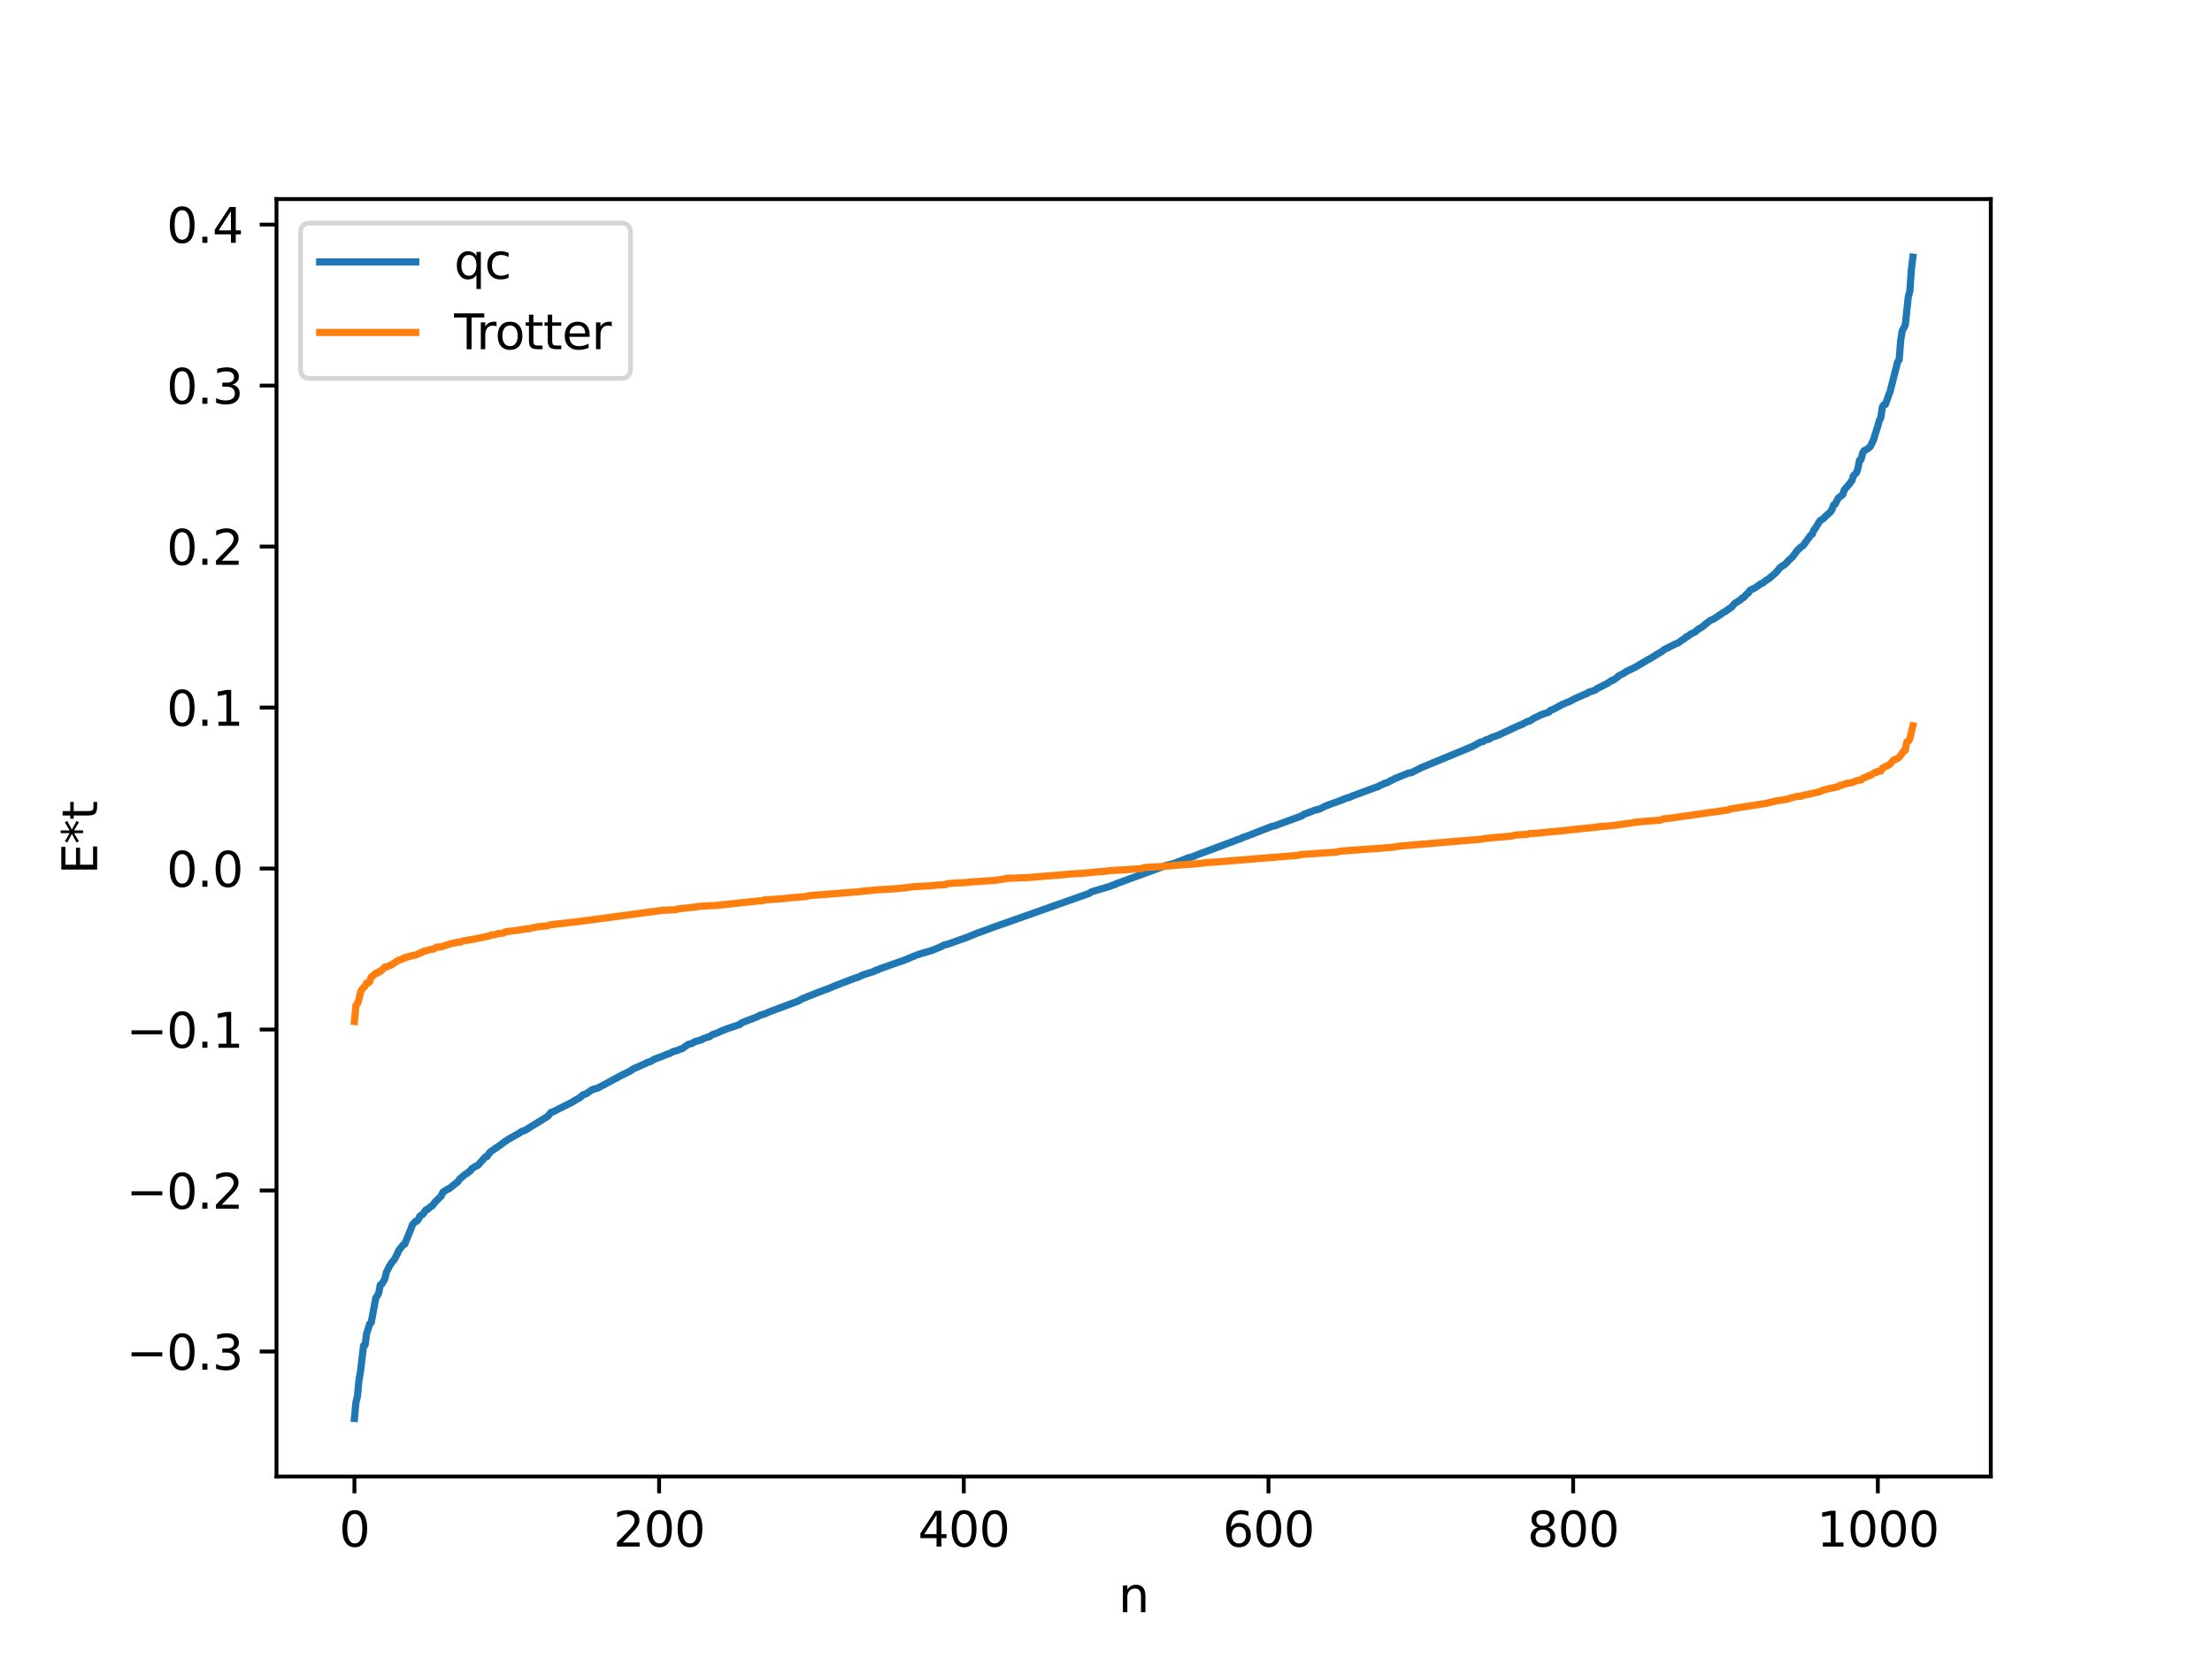 <?xml version="1.0" encoding="utf-8" standalone="no"?>
<!DOCTYPE svg PUBLIC "-//W3C//DTD SVG 1.1//EN"
  "http://www.w3.org/Graphics/SVG/1.1/DTD/svg11.dtd">
<svg xmlns:xlink="http://www.w3.org/1999/xlink" width="460.8pt" height="345.6pt" viewBox="0 0 460.8 345.6" xmlns="http://www.w3.org/2000/svg" version="1.1">
 <defs>
  <style type="text/css">*{stroke-linejoin: round; stroke-linecap: butt}</style>
 </defs>
 <g id="figure_1">
  <g id="patch_1">
   <path d="M 0 345.6 
L 460.8 345.6 
L 460.8 0 
L 0 0 
z
" style="fill: #ffffff"/>
  </g>
  <g id="axes_1">
   <g id="patch_2">
    <path d="M 57.6 307.584 
L 414.72 307.584 
L 414.72 41.472 
L 57.6 41.472 
z
" style="fill: #ffffff"/>
   </g>
   <g id="matplotlib.axis_1">
    <g id="xtick_1">
     <g id="line2d_1">
      <defs>
       <path id="m6171310577" d="M 0 0 
L 0 3.5 
" style="stroke: #000000; stroke-width: 0.8"/>
      </defs>
      <g>
       <use xlink:href="#m6171310577" x="73.833" y="307.584" style="stroke: #000000; stroke-width: 0.8"/>
      </g>
     </g>
     <g id="text_1">
      <!-- 0 -->
      <g transform="translate(70.651 322.182) scale(0.1 -0.1)">
       <defs>
        <path id="DejaVuSans-30" d="M 2034 4250 
Q 1547 4250 1301 3770 
Q 1056 3291 1056 2328 
Q 1056 1369 1301 889 
Q 1547 409 2034 409 
Q 2525 409 2770 889 
Q 3016 1369 3016 2328 
Q 3016 3291 2770 3770 
Q 2525 4250 2034 4250 
z
M 2034 4750 
Q 2819 4750 3233 4129 
Q 3647 3509 3647 2328 
Q 3647 1150 3233 529 
Q 2819 -91 2034 -91 
Q 1250 -91 836 529 
Q 422 1150 422 2328 
Q 422 3509 836 4129 
Q 1250 4750 2034 4750 
z
" transform="scale(0.016)"/>
       </defs>
       <use xlink:href="#DejaVuSans-30"/>
      </g>
     </g>
    </g>
    <g id="xtick_2">
     <g id="line2d_2">
      <g>
       <use xlink:href="#m6171310577" x="137.304" y="307.584" style="stroke: #000000; stroke-width: 0.8"/>
      </g>
     </g>
     <g id="text_2">
      <!-- 200 -->
      <g transform="translate(127.76 322.182) scale(0.1 -0.1)">
       <defs>
        <path id="DejaVuSans-32" d="M 1228 531 
L 3431 531 
L 3431 0 
L 469 0 
L 469 531 
Q 828 903 1448 1529 
Q 2069 2156 2228 2338 
Q 2531 2678 2651 2914 
Q 2772 3150 2772 3378 
Q 2772 3750 2511 3984 
Q 2250 4219 1831 4219 
Q 1534 4219 1204 4116 
Q 875 4013 500 3803 
L 500 4441 
Q 881 4594 1212 4672 
Q 1544 4750 1819 4750 
Q 2544 4750 2975 4387 
Q 3406 4025 3406 3419 
Q 3406 3131 3298 2873 
Q 3191 2616 2906 2266 
Q 2828 2175 2409 1742 
Q 1991 1309 1228 531 
z
" transform="scale(0.016)"/>
       </defs>
       <use xlink:href="#DejaVuSans-32"/>
       <use xlink:href="#DejaVuSans-30" x="63.623"/>
       <use xlink:href="#DejaVuSans-30" x="127.246"/>
      </g>
     </g>
    </g>
    <g id="xtick_3">
     <g id="line2d_3">
      <g>
       <use xlink:href="#m6171310577" x="200.775" y="307.584" style="stroke: #000000; stroke-width: 0.8"/>
      </g>
     </g>
     <g id="text_3">
      <!-- 400 -->
      <g transform="translate(191.231 322.182) scale(0.1 -0.1)">
       <defs>
        <path id="DejaVuSans-34" d="M 2419 4116 
L 825 1625 
L 2419 1625 
L 2419 4116 
z
M 2253 4666 
L 3047 4666 
L 3047 1625 
L 3713 1625 
L 3713 1100 
L 3047 1100 
L 3047 0 
L 2419 0 
L 2419 1100 
L 313 1100 
L 313 1709 
L 2253 4666 
z
" transform="scale(0.016)"/>
       </defs>
       <use xlink:href="#DejaVuSans-34"/>
       <use xlink:href="#DejaVuSans-30" x="63.623"/>
       <use xlink:href="#DejaVuSans-30" x="127.246"/>
      </g>
     </g>
    </g>
    <g id="xtick_4">
     <g id="line2d_4">
      <g>
       <use xlink:href="#m6171310577" x="264.246" y="307.584" style="stroke: #000000; stroke-width: 0.8"/>
      </g>
     </g>
     <g id="text_4">
      <!-- 600 -->
      <g transform="translate(254.702 322.182) scale(0.1 -0.1)">
       <defs>
        <path id="DejaVuSans-36" d="M 2113 2584 
Q 1688 2584 1439 2293 
Q 1191 2003 1191 1497 
Q 1191 994 1439 701 
Q 1688 409 2113 409 
Q 2538 409 2786 701 
Q 3034 994 3034 1497 
Q 3034 2003 2786 2293 
Q 2538 2584 2113 2584 
z
M 3366 4563 
L 3366 3988 
Q 3128 4100 2886 4159 
Q 2644 4219 2406 4219 
Q 1781 4219 1451 3797 
Q 1122 3375 1075 2522 
Q 1259 2794 1537 2939 
Q 1816 3084 2150 3084 
Q 2853 3084 3261 2657 
Q 3669 2231 3669 1497 
Q 3669 778 3244 343 
Q 2819 -91 2113 -91 
Q 1303 -91 875 529 
Q 447 1150 447 2328 
Q 447 3434 972 4092 
Q 1497 4750 2381 4750 
Q 2619 4750 2861 4703 
Q 3103 4656 3366 4563 
z
" transform="scale(0.016)"/>
       </defs>
       <use xlink:href="#DejaVuSans-36"/>
       <use xlink:href="#DejaVuSans-30" x="63.623"/>
       <use xlink:href="#DejaVuSans-30" x="127.246"/>
      </g>
     </g>
    </g>
    <g id="xtick_5">
     <g id="line2d_5">
      <g>
       <use xlink:href="#m6171310577" x="327.717" y="307.584" style="stroke: #000000; stroke-width: 0.8"/>
      </g>
     </g>
     <g id="text_5">
      <!-- 800 -->
      <g transform="translate(318.173 322.182) scale(0.1 -0.1)">
       <defs>
        <path id="DejaVuSans-38" d="M 2034 2216 
Q 1584 2216 1326 1975 
Q 1069 1734 1069 1313 
Q 1069 891 1326 650 
Q 1584 409 2034 409 
Q 2484 409 2743 651 
Q 3003 894 3003 1313 
Q 3003 1734 2745 1975 
Q 2488 2216 2034 2216 
z
M 1403 2484 
Q 997 2584 770 2862 
Q 544 3141 544 3541 
Q 544 4100 942 4425 
Q 1341 4750 2034 4750 
Q 2731 4750 3128 4425 
Q 3525 4100 3525 3541 
Q 3525 3141 3298 2862 
Q 3072 2584 2669 2484 
Q 3125 2378 3379 2068 
Q 3634 1759 3634 1313 
Q 3634 634 3220 271 
Q 2806 -91 2034 -91 
Q 1263 -91 848 271 
Q 434 634 434 1313 
Q 434 1759 690 2068 
Q 947 2378 1403 2484 
z
M 1172 3481 
Q 1172 3119 1398 2916 
Q 1625 2713 2034 2713 
Q 2441 2713 2670 2916 
Q 2900 3119 2900 3481 
Q 2900 3844 2670 4047 
Q 2441 4250 2034 4250 
Q 1625 4250 1398 4047 
Q 1172 3844 1172 3481 
z
" transform="scale(0.016)"/>
       </defs>
       <use xlink:href="#DejaVuSans-38"/>
       <use xlink:href="#DejaVuSans-30" x="63.623"/>
       <use xlink:href="#DejaVuSans-30" x="127.246"/>
      </g>
     </g>
    </g>
    <g id="xtick_6">
     <g id="line2d_6">
      <g>
       <use xlink:href="#m6171310577" x="391.188" y="307.584" style="stroke: #000000; stroke-width: 0.8"/>
      </g>
     </g>
     <g id="text_6">
      <!-- 1000 -->
      <g transform="translate(378.463 322.182) scale(0.1 -0.1)">
       <defs>
        <path id="DejaVuSans-31" d="M 794 531 
L 1825 531 
L 1825 4091 
L 703 3866 
L 703 4441 
L 1819 4666 
L 2450 4666 
L 2450 531 
L 3481 531 
L 3481 0 
L 794 0 
L 794 531 
z
" transform="scale(0.016)"/>
       </defs>
       <use xlink:href="#DejaVuSans-31"/>
       <use xlink:href="#DejaVuSans-30" x="63.623"/>
       <use xlink:href="#DejaVuSans-30" x="127.246"/>
       <use xlink:href="#DejaVuSans-30" x="190.869"/>
      </g>
     </g>
    </g>
    <g id="text_7">
     <!-- n -->
     <g transform="translate(232.991 335.861) scale(0.1 -0.1)">
      <defs>
       <path id="DejaVuSans-6e" d="M 3513 2113 
L 3513 0 
L 2938 0 
L 2938 2094 
Q 2938 2591 2744 2837 
Q 2550 3084 2163 3084 
Q 1697 3084 1428 2787 
Q 1159 2491 1159 1978 
L 1159 0 
L 581 0 
L 581 3500 
L 1159 3500 
L 1159 2956 
Q 1366 3272 1645 3428 
Q 1925 3584 2291 3584 
Q 2894 3584 3203 3211 
Q 3513 2838 3513 2113 
z
" transform="scale(0.016)"/>
      </defs>
      <use xlink:href="#DejaVuSans-6e"/>
     </g>
    </g>
   </g>
   <g id="matplotlib.axis_2">
    <g id="ytick_1">
     <g id="line2d_7">
      <defs>
       <path id="m5abb6d44ce" d="M 0 0 
L -3.5 0 
" style="stroke: #000000; stroke-width: 0.8"/>
      </defs>
      <g>
       <use xlink:href="#m5abb6d44ce" x="57.6" y="281.542" style="stroke: #000000; stroke-width: 0.8"/>
      </g>
     </g>
     <g id="text_8">
      <!-- −0.3 -->
      <g transform="translate(26.317 285.341) scale(0.1 -0.1)">
       <defs>
        <path id="DejaVuSans-2212" d="M 678 2272 
L 4684 2272 
L 4684 1741 
L 678 1741 
L 678 2272 
z
" transform="scale(0.016)"/>
        <path id="DejaVuSans-2e" d="M 684 794 
L 1344 794 
L 1344 0 
L 684 0 
L 684 794 
z
" transform="scale(0.016)"/>
        <path id="DejaVuSans-33" d="M 2597 2516 
Q 3050 2419 3304 2112 
Q 3559 1806 3559 1356 
Q 3559 666 3084 287 
Q 2609 -91 1734 -91 
Q 1441 -91 1130 -33 
Q 819 25 488 141 
L 488 750 
Q 750 597 1062 519 
Q 1375 441 1716 441 
Q 2309 441 2620 675 
Q 2931 909 2931 1356 
Q 2931 1769 2642 2001 
Q 2353 2234 1838 2234 
L 1294 2234 
L 1294 2753 
L 1863 2753 
Q 2328 2753 2575 2939 
Q 2822 3125 2822 3475 
Q 2822 3834 2567 4026 
Q 2313 4219 1838 4219 
Q 1578 4219 1281 4162 
Q 984 4106 628 3988 
L 628 4550 
Q 988 4650 1302 4700 
Q 1616 4750 1894 4750 
Q 2613 4750 3031 4423 
Q 3450 4097 3450 3541 
Q 3450 3153 3228 2886 
Q 3006 2619 2597 2516 
z
" transform="scale(0.016)"/>
       </defs>
       <use xlink:href="#DejaVuSans-2212"/>
       <use xlink:href="#DejaVuSans-30" x="83.789"/>
       <use xlink:href="#DejaVuSans-2e" x="147.412"/>
       <use xlink:href="#DejaVuSans-33" x="179.199"/>
      </g>
     </g>
    </g>
    <g id="ytick_2">
     <g id="line2d_8">
      <g>
       <use xlink:href="#m5abb6d44ce" x="57.6" y="248.006" style="stroke: #000000; stroke-width: 0.8"/>
      </g>
     </g>
     <g id="text_9">
      <!-- −0.2 -->
      <g transform="translate(26.317 251.805) scale(0.1 -0.1)">
       <use xlink:href="#DejaVuSans-2212"/>
       <use xlink:href="#DejaVuSans-30" x="83.789"/>
       <use xlink:href="#DejaVuSans-2e" x="147.412"/>
       <use xlink:href="#DejaVuSans-32" x="179.199"/>
      </g>
     </g>
    </g>
    <g id="ytick_3">
     <g id="line2d_9">
      <g>
       <use xlink:href="#m5abb6d44ce" x="57.6" y="214.469" style="stroke: #000000; stroke-width: 0.8"/>
      </g>
     </g>
     <g id="text_10">
      <!-- −0.1 -->
      <g transform="translate(26.317 218.268) scale(0.1 -0.1)">
       <use xlink:href="#DejaVuSans-2212"/>
       <use xlink:href="#DejaVuSans-30" x="83.789"/>
       <use xlink:href="#DejaVuSans-2e" x="147.412"/>
       <use xlink:href="#DejaVuSans-31" x="179.199"/>
      </g>
     </g>
    </g>
    <g id="ytick_4">
     <g id="line2d_10">
      <g>
       <use xlink:href="#m5abb6d44ce" x="57.6" y="180.932" style="stroke: #000000; stroke-width: 0.8"/>
      </g>
     </g>
     <g id="text_11">
      <!-- 0.0 -->
      <g transform="translate(34.697 184.732) scale(0.1 -0.1)">
       <use xlink:href="#DejaVuSans-30"/>
       <use xlink:href="#DejaVuSans-2e" x="63.623"/>
       <use xlink:href="#DejaVuSans-30" x="95.41"/>
      </g>
     </g>
    </g>
    <g id="ytick_5">
     <g id="line2d_11">
      <g>
       <use xlink:href="#m5abb6d44ce" x="57.6" y="147.396" style="stroke: #000000; stroke-width: 0.8"/>
      </g>
     </g>
     <g id="text_12">
      <!-- 0.1 -->
      <g transform="translate(34.697 151.195) scale(0.1 -0.1)">
       <use xlink:href="#DejaVuSans-30"/>
       <use xlink:href="#DejaVuSans-2e" x="63.623"/>
       <use xlink:href="#DejaVuSans-31" x="95.41"/>
      </g>
     </g>
    </g>
    <g id="ytick_6">
     <g id="line2d_12">
      <g>
       <use xlink:href="#m5abb6d44ce" x="57.6" y="113.859" style="stroke: #000000; stroke-width: 0.8"/>
      </g>
     </g>
     <g id="text_13">
      <!-- 0.2 -->
      <g transform="translate(34.697 117.659) scale(0.1 -0.1)">
       <use xlink:href="#DejaVuSans-30"/>
       <use xlink:href="#DejaVuSans-2e" x="63.623"/>
       <use xlink:href="#DejaVuSans-32" x="95.41"/>
      </g>
     </g>
    </g>
    <g id="ytick_7">
     <g id="line2d_13">
      <g>
       <use xlink:href="#m5abb6d44ce" x="57.6" y="80.323" style="stroke: #000000; stroke-width: 0.8"/>
      </g>
     </g>
     <g id="text_14">
      <!-- 0.3 -->
      <g transform="translate(34.697 84.122) scale(0.1 -0.1)">
       <use xlink:href="#DejaVuSans-30"/>
       <use xlink:href="#DejaVuSans-2e" x="63.623"/>
       <use xlink:href="#DejaVuSans-33" x="95.41"/>
      </g>
     </g>
    </g>
    <g id="ytick_8">
     <g id="line2d_14">
      <g>
       <use xlink:href="#m5abb6d44ce" x="57.6" y="46.786" style="stroke: #000000; stroke-width: 0.8"/>
      </g>
     </g>
     <g id="text_15">
      <!-- 0.4 -->
      <g transform="translate(34.697 50.585) scale(0.1 -0.1)">
       <use xlink:href="#DejaVuSans-30"/>
       <use xlink:href="#DejaVuSans-2e" x="63.623"/>
       <use xlink:href="#DejaVuSans-34" x="95.41"/>
      </g>
     </g>
    </g>
    <g id="text_16">
     <!-- E*t -->
     <g transform="translate(20.238 182.148) rotate(-90) scale(0.1 -0.1)">
      <defs>
       <path id="DejaVuSans-45" d="M 628 4666 
L 3578 4666 
L 3578 4134 
L 1259 4134 
L 1259 2753 
L 3481 2753 
L 3481 2222 
L 1259 2222 
L 1259 531 
L 3634 531 
L 3634 0 
L 628 0 
L 628 4666 
z
" transform="scale(0.016)"/>
       <path id="DejaVuSans-2a" d="M 3009 3897 
L 1888 3291 
L 3009 2681 
L 2828 2375 
L 1778 3009 
L 1778 1831 
L 1422 1831 
L 1422 3009 
L 372 2375 
L 191 2681 
L 1313 3291 
L 191 3897 
L 372 4206 
L 1422 3572 
L 1422 4750 
L 1778 4750 
L 1778 3572 
L 2828 4206 
L 3009 3897 
z
" transform="scale(0.016)"/>
       <path id="DejaVuSans-74" d="M 1172 4494 
L 1172 3500 
L 2356 3500 
L 2356 3053 
L 1172 3053 
L 1172 1153 
Q 1172 725 1289 603 
Q 1406 481 1766 481 
L 2356 481 
L 2356 0 
L 1766 0 
Q 1100 0 847 248 
Q 594 497 594 1153 
L 594 3053 
L 172 3053 
L 172 3500 
L 594 3500 
L 594 4494 
L 1172 4494 
z
" transform="scale(0.016)"/>
      </defs>
      <use xlink:href="#DejaVuSans-45"/>
      <use xlink:href="#DejaVuSans-2a" x="63.184"/>
      <use xlink:href="#DejaVuSans-74" x="113.184"/>
     </g>
    </g>
   </g>
   <g id="line2d_15">
    <path d="M 73.833 295.488 
L 74.15 292.161 
L 74.467 290.846 
L 74.785 287.502 
L 75.102 285.669 
L 75.737 280.316 
L 76.054 280.199 
L 76.372 277.859 
L 77.006 275.809 
L 77.324 275.552 
L 77.958 272.168 
L 78.276 270.371 
L 78.593 269.979 
L 78.91 269.282 
L 79.228 267.66 
L 79.545 267.489 
L 80.18 266.397 
L 80.497 265.021 
L 81.132 263.761 
L 81.767 262.798 
L 82.084 262.485 
L 82.719 261.323 
L 83.036 260.536 
L 83.988 259.33 
L 84.305 259.191 
L 85.575 256.073 
L 85.892 255.189 
L 86.527 254.451 
L 86.844 254.385 
L 87.162 254.002 
L 87.479 253.318 
L 88.114 252.942 
L 88.748 251.998 
L 89.066 251.959 
L 89.7 251.353 
L 90.018 251.216 
L 90.653 250.387 
L 91.922 249.146 
L 92.239 248.387 
L 93.191 247.741 
L 93.509 247.665 
L 95.413 246.144 
L 95.73 245.636 
L 97 244.572 
L 97.317 244.432 
L 97.634 244.109 
L 97.952 243.957 
L 98.269 243.456 
L 98.904 243.061 
L 99.539 242.764 
L 101.125 240.993 
L 101.443 240.945 
L 102.077 239.998 
L 103.981 238.708 
L 105.251 237.754 
L 105.886 237.355 
L 106.52 236.975 
L 107.155 236.621 
L 108.107 236.082 
L 108.742 235.672 
L 109.377 235.47 
L 114.137 232.532 
L 114.772 231.731 
L 115.089 231.672 
L 115.724 231.339 
L 119.215 229.598 
L 119.849 229.19 
L 120.801 228.659 
L 121.436 228.067 
L 122.071 227.884 
L 123.34 227.007 
L 123.975 226.82 
L 124.61 226.62 
L 129.37 224.059 
L 131.274 223.13 
L 131.909 222.671 
L 134.448 221.558 
L 134.765 221.351 
L 135.4 221.193 
L 136.352 220.627 
L 137.939 220.057 
L 139.208 219.522 
L 139.525 219.467 
L 140.16 219.094 
L 141.429 218.707 
L 141.747 218.521 
L 142.064 218.477 
L 143.334 217.591 
L 144.286 217.323 
L 144.603 217.048 
L 146.19 216.585 
L 146.507 216.364 
L 147.459 216.052 
L 147.777 215.976 
L 148.411 215.533 
L 149.363 215.21 
L 150.315 214.761 
L 151.585 214.269 
L 154.124 213.411 
L 154.441 213.095 
L 156.028 212.479 
L 157.932 211.742 
L 158.249 211.508 
L 159.201 211.265 
L 160.153 210.834 
L 165.548 208.812 
L 166.183 208.585 
L 167.135 208.058 
L 168.405 207.54 
L 170.943 206.536 
L 172.848 205.836 
L 173.8 205.417 
L 176.973 204.188 
L 177.608 203.959 
L 178.243 203.704 
L 178.56 203.661 
L 179.829 203.064 
L 182.051 202.371 
L 182.368 202.146 
L 182.686 202.108 
L 183.32 201.801 
L 187.446 200.344 
L 188.081 200.143 
L 189.35 199.629 
L 189.985 199.347 
L 190.937 198.967 
L 192.206 198.544 
L 194.11 198.007 
L 196.015 197.218 
L 196.649 196.886 
L 197.601 196.633 
L 199.823 195.835 
L 201.092 195.397 
L 201.727 195.147 
L 203.631 194.36 
L 204.266 194.152 
L 206.805 193.213 
L 226.481 186.256 
L 226.798 186.166 
L 227.433 185.761 
L 228.385 185.477 
L 231.241 184.639 
L 231.876 184.352 
L 232.193 184.322 
L 232.51 184.087 
L 233.78 183.657 
L 234.415 183.407 
L 242.348 180.504 
L 242.983 180.266 
L 244.57 179.86 
L 245.205 179.626 
L 247.426 178.742 
L 248.696 178.379 
L 249.648 177.973 
L 257.264 175.136 
L 257.899 174.875 
L 258.534 174.694 
L 258.851 174.486 
L 259.803 174.159 
L 264.881 172.179 
L 265.515 172.046 
L 267.102 171.453 
L 270.593 170.175 
L 271.228 169.955 
L 271.545 169.668 
L 272.18 169.441 
L 273.767 168.82 
L 275.036 168.482 
L 275.671 168.127 
L 276.305 167.837 
L 277.892 167.257 
L 279.162 166.801 
L 280.748 166.166 
L 281.066 166.136 
L 281.7 165.829 
L 284.239 164.889 
L 286.778 163.948 
L 287.096 163.888 
L 287.413 163.636 
L 288.048 163.412 
L 288.365 163.205 
L 289 163.044 
L 289.952 162.498 
L 290.269 162.389 
L 290.586 162.159 
L 290.904 162.073 
L 291.539 161.796 
L 293.443 161.041 
L 294.077 160.943 
L 295.981 159.957 
L 306.772 155.493 
L 308.358 154.612 
L 308.993 154.455 
L 309.628 154.089 
L 310.262 153.959 
L 310.58 153.685 
L 312.167 153.136 
L 313.119 152.68 
L 316.292 151.2 
L 316.927 150.973 
L 318.196 150.289 
L 318.514 150.257 
L 319.148 149.897 
L 319.783 149.471 
L 320.1 149.392 
L 320.735 149.04 
L 321.687 148.66 
L 322.639 148.37 
L 322.957 147.996 
L 323.591 147.763 
L 324.226 147.41 
L 324.861 147.095 
L 325.496 146.7 
L 325.813 146.634 
L 326.448 146.296 
L 326.765 146.246 
L 328.034 145.565 
L 330.256 144.581 
L 330.573 144.503 
L 330.891 144.216 
L 332.16 143.828 
L 332.795 143.397 
L 334.064 142.771 
L 335.016 142.266 
L 335.651 141.798 
L 335.968 141.74 
L 336.92 141.094 
L 337.238 140.766 
L 337.872 140.46 
L 338.19 140.308 
L 338.824 139.868 
L 340.729 138.952 
L 343.267 137.443 
L 343.902 137.112 
L 345.806 135.929 
L 346.124 135.763 
L 346.758 135.281 
L 347.393 134.973 
L 348.98 134.167 
L 349.615 133.921 
L 350.249 133.438 
L 350.884 133.061 
L 351.201 132.718 
L 351.519 132.621 
L 352.153 132.115 
L 353.105 131.658 
L 353.74 131.092 
L 354.692 130.544 
L 355.327 129.983 
L 356.279 129.235 
L 356.914 128.985 
L 357.548 128.592 
L 359.135 127.501 
L 359.453 127.374 
L 360.087 126.9 
L 360.722 126.47 
L 361.357 125.713 
L 362.626 124.909 
L 362.943 124.558 
L 363.261 124.458 
L 363.896 123.731 
L 364.213 123.529 
L 364.53 122.999 
L 365.8 122.336 
L 366.752 121.639 
L 367.069 121.548 
L 368.021 120.816 
L 368.339 120.663 
L 368.973 120.143 
L 369.925 119.318 
L 370.877 118.177 
L 371.829 117.571 
L 372.781 116.579 
L 373.416 116.021 
L 374.368 114.721 
L 375.003 114.09 
L 375.638 113.64 
L 377.224 111.457 
L 377.542 111.262 
L 377.859 110.394 
L 378.177 110.042 
L 379.129 108.488 
L 379.763 108.094 
L 380.398 107.449 
L 381.35 106.612 
L 381.667 106.065 
L 381.985 105.169 
L 382.302 105.017 
L 382.937 103.775 
L 383.889 103.012 
L 384.206 102.025 
L 385.158 100.957 
L 385.793 100.107 
L 386.11 99.084 
L 386.745 98.469 
L 387.062 97.453 
L 387.38 95.87 
L 387.697 95.725 
L 388.015 94.396 
L 388.332 93.871 
L 388.967 93.568 
L 389.601 93.056 
L 390.236 91.752 
L 391.188 88.732 
L 391.505 87.58 
L 391.823 86.969 
L 392.14 84.745 
L 392.458 84.3 
L 392.775 84.251 
L 393.41 82.415 
L 393.727 81.621 
L 395.314 75.38 
L 395.631 74.959 
L 395.948 70.908 
L 396.266 68.931 
L 396.9 67.738 
L 397.535 61.813 
L 397.853 60.67 
L 398.17 56.193 
L 398.487 53.568 
L 398.487 53.568 
" clip-path="url(#p180032bc94)" style="fill: none; stroke: #1f77b4; stroke-width: 1.5; stroke-linecap: square"/>
   </g>
   <g id="line2d_16">
    <path d="M 73.833 212.792 
L 74.15 209.438 
L 74.467 209.11 
L 74.785 208.158 
L 75.102 206.674 
L 75.42 206.085 
L 76.054 205.398 
L 76.372 204.804 
L 76.689 204.804 
L 77.006 204.509 
L 77.324 203.537 
L 77.641 203.32 
L 78.276 202.731 
L 78.593 202.731 
L 78.91 202.403 
L 79.228 202.391 
L 80.18 201.45 
L 80.497 201.45 
L 81.132 201.155 
L 81.449 201.064 
L 83.036 200.007 
L 83.671 199.882 
L 83.988 199.628 
L 84.305 199.606 
L 84.623 199.378 
L 84.94 199.378 
L 85.258 199.233 
L 85.575 199.216 
L 85.892 199.049 
L 86.527 198.964 
L 87.479 198.563 
L 88.431 198.097 
L 88.748 198.097 
L 89.383 197.851 
L 90.335 197.71 
L 90.97 197.305 
L 91.922 197.249 
L 93.826 196.613 
L 95.413 196.275 
L 96.048 196.222 
L 96.365 196.024 
L 97 195.924 
L 98.904 195.608 
L 99.539 195.473 
L 100.808 195.21 
L 102.077 194.941 
L 102.395 194.746 
L 103.029 194.743 
L 103.664 194.497 
L 104.934 194.356 
L 105.251 194.126 
L 108.107 193.756 
L 109.694 193.487 
L 110.329 193.466 
L 110.963 193.259 
L 112.233 193.032 
L 113.82 192.898 
L 114.137 192.868 
L 114.454 192.681 
L 115.406 192.57 
L 119.849 192.052 
L 121.119 191.9 
L 137.939 189.645 
L 140.795 189.515 
L 141.112 189.355 
L 144.603 188.977 
L 145.872 188.788 
L 149.046 188.63 
L 157.932 187.69 
L 158.884 187.649 
L 159.201 187.452 
L 161.105 187.362 
L 163.644 187.158 
L 164.279 187.061 
L 166.5 186.87 
L 167.77 186.769 
L 168.087 186.759 
L 168.405 186.593 
L 179.195 185.743 
L 179.829 185.627 
L 181.416 185.512 
L 182.368 185.382 
L 185.859 185.193 
L 188.081 184.999 
L 189.033 184.881 
L 190.302 184.71 
L 192.524 184.601 
L 194.11 184.509 
L 195.062 184.387 
L 196.967 184.295 
L 197.284 184.098 
L 198.236 184.011 
L 200.458 183.89 
L 201.727 183.805 
L 202.362 183.712 
L 204.266 183.611 
L 205.218 183.54 
L 207.122 183.405 
L 209.026 183.138 
L 209.343 183.114 
L 209.661 182.974 
L 213.786 182.837 
L 221.72 182.195 
L 222.672 182.081 
L 225.211 181.949 
L 226.481 181.839 
L 228.702 181.611 
L 229.972 181.528 
L 231.241 181.357 
L 234.415 181.182 
L 237.905 180.942 
L 238.223 180.745 
L 239.175 180.657 
L 241.714 180.537 
L 244.887 180.258 
L 245.839 180.187 
L 248.696 179.992 
L 250.917 179.766 
L 251.552 179.658 
L 252.821 179.609 
L 270.593 178.174 
L 270.91 178.022 
L 278.527 177.498 
L 279.162 177.322 
L 284.874 176.883 
L 287.73 176.698 
L 289 176.573 
L 290.269 176.488 
L 290.904 176.375 
L 291.539 176.261 
L 301.059 175.451 
L 302.011 175.367 
L 303.281 175.263 
L 308.676 174.82 
L 309.31 174.668 
L 312.484 174.38 
L 314.071 174.249 
L 315.023 174.144 
L 315.658 173.95 
L 317.879 173.829 
L 318.196 173.816 
L 318.514 173.663 
L 320.735 173.53 
L 322.005 173.372 
L 326.13 173.011 
L 326.765 172.907 
L 332.477 172.328 
L 333.112 172.212 
L 335.651 172.013 
L 338.507 171.623 
L 339.777 171.467 
L 340.411 171.314 
L 342.95 171.076 
L 344.22 170.975 
L 345.806 170.863 
L 346.124 170.791 
L 346.441 170.596 
L 347.393 170.52 
L 360.087 168.71 
L 360.405 168.53 
L 362.309 168.237 
L 368.021 167.333 
L 369.925 166.869 
L 372.464 166.464 
L 373.099 166.204 
L 374.368 165.905 
L 375.32 165.843 
L 375.638 165.669 
L 376.59 165.5 
L 379.129 164.916 
L 379.763 164.607 
L 380.715 164.37 
L 382.937 163.864 
L 383.254 163.592 
L 383.572 163.589 
L 384.841 163.166 
L 385.793 163.036 
L 386.428 162.762 
L 387.062 162.551 
L 387.697 162.49 
L 388.015 162.146 
L 388.967 161.791 
L 389.284 161.565 
L 389.601 161.562 
L 390.553 160.921 
L 390.871 160.914 
L 391.188 160.666 
L 391.823 160.626 
L 392.14 160.049 
L 392.775 159.683 
L 393.41 159.408 
L 393.727 159.173 
L 394.362 158.469 
L 394.679 158.211 
L 394.996 158.153 
L 395.631 157.784 
L 396.583 156.447 
L 396.9 156.329 
L 397.218 154.568 
L 397.535 154.43 
L 397.853 153.922 
L 398.487 151.215 
L 398.487 151.215 
" clip-path="url(#p180032bc94)" style="fill: none; stroke: #ff7f0e; stroke-width: 1.5; stroke-linecap: square"/>
   </g>
   <g id="patch_3">
    <path d="M 57.6 307.584 
L 57.6 41.472 
" style="fill: none; stroke: #000000; stroke-width: 0.8; stroke-linejoin: miter; stroke-linecap: square"/>
   </g>
   <g id="patch_4">
    <path d="M 414.72 307.584 
L 414.72 41.472 
" style="fill: none; stroke: #000000; stroke-width: 0.8; stroke-linejoin: miter; stroke-linecap: square"/>
   </g>
   <g id="patch_5">
    <path d="M 57.6 307.584 
L 414.72 307.584 
" style="fill: none; stroke: #000000; stroke-width: 0.8; stroke-linejoin: miter; stroke-linecap: square"/>
   </g>
   <g id="patch_6">
    <path d="M 57.6 41.472 
L 414.72 41.472 
" style="fill: none; stroke: #000000; stroke-width: 0.8; stroke-linejoin: miter; stroke-linecap: square"/>
   </g>
   <g id="legend_1">
    <g id="patch_7">
     <path d="M 64.6 78.828 
L 129.342 78.828 
Q 131.342 78.828 131.342 76.828 
L 131.342 48.472 
Q 131.342 46.472 129.342 46.472 
L 64.6 46.472 
Q 62.6 46.472 62.6 48.472 
L 62.6 76.828 
Q 62.6 78.828 64.6 78.828 
z
" style="fill: #ffffff; opacity: 0.8; stroke: #cccccc; stroke-linejoin: miter"/>
    </g>
    <g id="line2d_17">
     <path d="M 66.6 54.57 
L 76.6 54.57 
L 86.6 54.57 
" style="fill: none; stroke: #1f77b4; stroke-width: 1.5; stroke-linecap: square"/>
    </g>
    <g id="text_17">
     <!-- qc -->
     <g transform="translate(94.6 58.07) scale(0.1 -0.1)">
      <defs>
       <path id="DejaVuSans-71" d="M 947 1747 
Q 947 1113 1208 752 
Q 1469 391 1925 391 
Q 2381 391 2643 752 
Q 2906 1113 2906 1747 
Q 2906 2381 2643 2742 
Q 2381 3103 1925 3103 
Q 1469 3103 1208 2742 
Q 947 2381 947 1747 
z
M 2906 525 
Q 2725 213 2448 61 
Q 2172 -91 1784 -91 
Q 1150 -91 751 415 
Q 353 922 353 1747 
Q 353 2572 751 3078 
Q 1150 3584 1784 3584 
Q 2172 3584 2448 3432 
Q 2725 3281 2906 2969 
L 2906 3500 
L 3481 3500 
L 3481 -1331 
L 2906 -1331 
L 2906 525 
z
" transform="scale(0.016)"/>
       <path id="DejaVuSans-63" d="M 3122 3366 
L 3122 2828 
Q 2878 2963 2633 3030 
Q 2388 3097 2138 3097 
Q 1578 3097 1268 2742 
Q 959 2388 959 1747 
Q 959 1106 1268 751 
Q 1578 397 2138 397 
Q 2388 397 2633 464 
Q 2878 531 3122 666 
L 3122 134 
Q 2881 22 2623 -34 
Q 2366 -91 2075 -91 
Q 1284 -91 818 406 
Q 353 903 353 1747 
Q 353 2603 823 3093 
Q 1294 3584 2113 3584 
Q 2378 3584 2631 3529 
Q 2884 3475 3122 3366 
z
" transform="scale(0.016)"/>
      </defs>
      <use xlink:href="#DejaVuSans-71"/>
      <use xlink:href="#DejaVuSans-63" x="63.477"/>
     </g>
    </g>
    <g id="line2d_18">
     <path d="M 66.6 69.249 
L 76.6 69.249 
L 86.6 69.249 
" style="fill: none; stroke: #ff7f0e; stroke-width: 1.5; stroke-linecap: square"/>
    </g>
    <g id="text_18">
     <!-- Trotter -->
     <g transform="translate(94.6 72.749) scale(0.1 -0.1)">
      <defs>
       <path id="DejaVuSans-54" d="M -19 4666 
L 3928 4666 
L 3928 4134 
L 2272 4134 
L 2272 0 
L 1638 0 
L 1638 4134 
L -19 4134 
L -19 4666 
z
" transform="scale(0.016)"/>
       <path id="DejaVuSans-72" d="M 2631 2963 
Q 2534 3019 2420 3045 
Q 2306 3072 2169 3072 
Q 1681 3072 1420 2755 
Q 1159 2438 1159 1844 
L 1159 0 
L 581 0 
L 581 3500 
L 1159 3500 
L 1159 2956 
Q 1341 3275 1631 3429 
Q 1922 3584 2338 3584 
Q 2397 3584 2469 3576 
Q 2541 3569 2628 3553 
L 2631 2963 
z
" transform="scale(0.016)"/>
       <path id="DejaVuSans-6f" d="M 1959 3097 
Q 1497 3097 1228 2736 
Q 959 2375 959 1747 
Q 959 1119 1226 758 
Q 1494 397 1959 397 
Q 2419 397 2687 759 
Q 2956 1122 2956 1747 
Q 2956 2369 2687 2733 
Q 2419 3097 1959 3097 
z
M 1959 3584 
Q 2709 3584 3137 3096 
Q 3566 2609 3566 1747 
Q 3566 888 3137 398 
Q 2709 -91 1959 -91 
Q 1206 -91 779 398 
Q 353 888 353 1747 
Q 353 2609 779 3096 
Q 1206 3584 1959 3584 
z
" transform="scale(0.016)"/>
       <path id="DejaVuSans-65" d="M 3597 1894 
L 3597 1613 
L 953 1613 
Q 991 1019 1311 708 
Q 1631 397 2203 397 
Q 2534 397 2845 478 
Q 3156 559 3463 722 
L 3463 178 
Q 3153 47 2828 -22 
Q 2503 -91 2169 -91 
Q 1331 -91 842 396 
Q 353 884 353 1716 
Q 353 2575 817 3079 
Q 1281 3584 2069 3584 
Q 2775 3584 3186 3129 
Q 3597 2675 3597 1894 
z
M 3022 2063 
Q 3016 2534 2758 2815 
Q 2500 3097 2075 3097 
Q 1594 3097 1305 2825 
Q 1016 2553 972 2059 
L 3022 2063 
z
" transform="scale(0.016)"/>
      </defs>
      <use xlink:href="#DejaVuSans-54"/>
      <use xlink:href="#DejaVuSans-72" x="46.334"/>
      <use xlink:href="#DejaVuSans-6f" x="85.197"/>
      <use xlink:href="#DejaVuSans-74" x="146.379"/>
      <use xlink:href="#DejaVuSans-74" x="185.588"/>
      <use xlink:href="#DejaVuSans-65" x="224.797"/>
      <use xlink:href="#DejaVuSans-72" x="286.32"/>
     </g>
    </g>
   </g>
  </g>
 </g>
 <defs>
  <clipPath id="p180032bc94">
   <rect x="57.6" y="41.472" width="357.12" height="266.112"/>
  </clipPath>
 </defs>
</svg>
